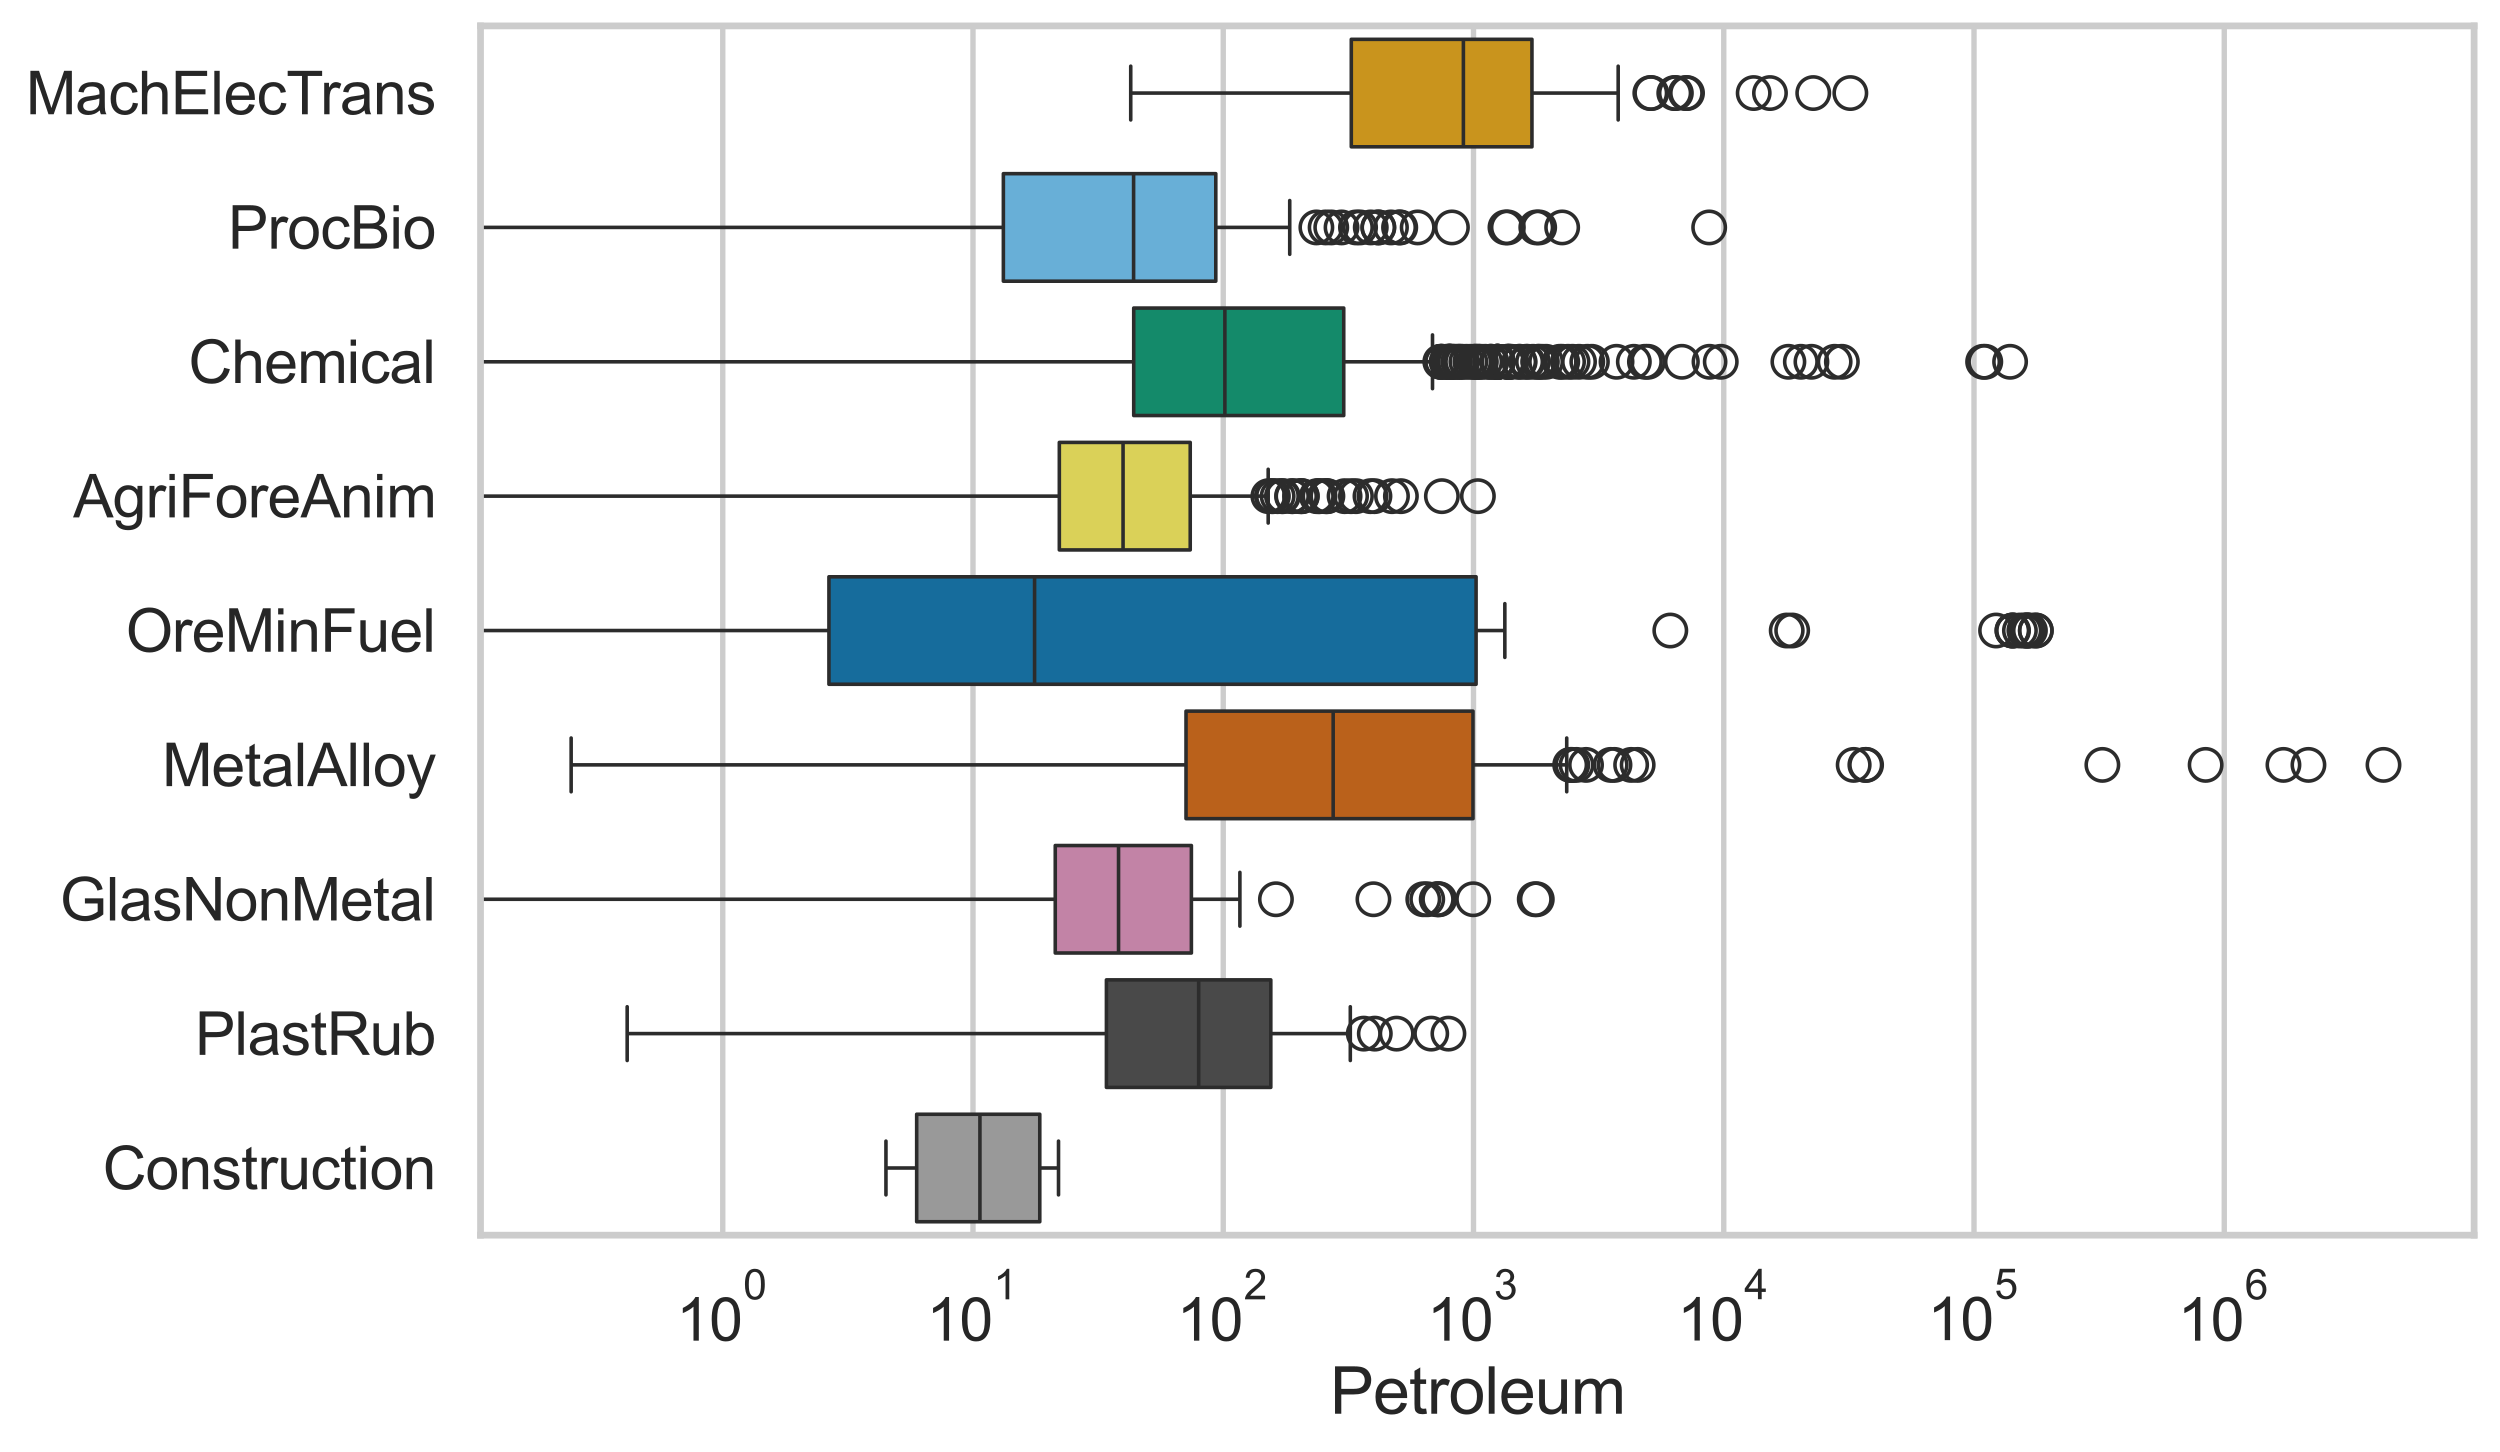 <?xml version="1.0" encoding="utf-8" standalone="no"?>
<!DOCTYPE svg PUBLIC "-//W3C//DTD SVG 1.1//EN"
  "http://www.w3.org/Graphics/SVG/1.1/DTD/svg11.dtd">
<svg xmlns:xlink="http://www.w3.org/1999/xlink" width="695.577pt" height="404.121pt" viewBox="0 0 695.577 404.121" xmlns="http://www.w3.org/2000/svg" version="1.1">
 <defs>
  <style type="text/css">*{stroke-linejoin: round; stroke-linecap: butt}</style>
 </defs>
 <g id="figure_1">
  <g id="patch_1">
   <path d="M 0 404.121 
L 695.577 404.121 
L 695.577 0 
L 0 0 
z
" style="fill: #ffffff"/>
  </g>
  <g id="axes_1">
   <g id="patch_2">
    <path d="M 133.697 343.665 
L 688.377 343.665 
L 688.377 7.2 
L 133.697 7.2 
z
" style="fill: #ffffff"/>
   </g>
   <g id="matplotlib.axis_1">
    <g id="xtick_1">
     <g id="line2d_1">
      <path d="M 201.09 343.665 
L 201.09 7.2 
" clip-path="url(#p9e62e6b4ed)" style="fill: none; stroke: #cccccc; stroke-width: 1.5; stroke-linecap: round"/>
     </g>
     <g id="text_1">
      <!-- $\mathdefault{10^{0}}$ -->
      <g style="fill: #262626" transform="translate(188.138 373.18) scale(0.165 -0.165)">
       <defs>
        <path id="ArialMT-31" d="M 2384 0 
L 1822 0 
L 1822 3584 
Q 1619 3391 1289 3197 
Q 959 3003 697 2906 
L 697 3450 
Q 1169 3672 1522 3987 
Q 1875 4303 2022 4600 
L 2384 4600 
L 2384 0 
z
" transform="scale(0.016)"/>
        <path id="ArialMT-30" d="M 266 2259 
Q 266 3072 433 3567 
Q 600 4063 929 4331 
Q 1259 4600 1759 4600 
Q 2128 4600 2406 4451 
Q 2684 4303 2865 4023 
Q 3047 3744 3150 3342 
Q 3253 2941 3253 2259 
Q 3253 1453 3087 958 
Q 2922 463 2592 192 
Q 2263 -78 1759 -78 
Q 1097 -78 719 397 
Q 266 969 266 2259 
z
M 844 2259 
Q 844 1131 1108 757 
Q 1372 384 1759 384 
Q 2147 384 2411 759 
Q 2675 1134 2675 2259 
Q 2675 3391 2411 3762 
Q 2147 4134 1753 4134 
Q 1366 4134 1134 3806 
Q 844 3388 844 2259 
z
" transform="scale(0.016)"/>
       </defs>
       <use xlink:href="#ArialMT-31" transform="translate(0 0.994)"/>
       <use xlink:href="#ArialMT-30" transform="translate(55.615 0.994)"/>
       <use xlink:href="#ArialMT-30" transform="translate(112.973 70.688) scale(0.7)"/>
      </g>
     </g>
    </g>
    <g id="xtick_2">
     <g id="line2d_2">
      <path d="M 270.718 343.665 
L 270.718 7.2 
" clip-path="url(#p9e62e6b4ed)" style="fill: none; stroke: #cccccc; stroke-width: 1.5; stroke-linecap: round"/>
     </g>
     <g id="text_2">
      <!-- $\mathdefault{10^{1}}$ -->
      <g style="fill: #262626" transform="translate(257.766 373.18) scale(0.165 -0.165)">
       <use xlink:href="#ArialMT-31" transform="translate(0 0.994)"/>
       <use xlink:href="#ArialMT-30" transform="translate(55.615 0.994)"/>
       <use xlink:href="#ArialMT-31" transform="translate(112.973 70.688) scale(0.7)"/>
      </g>
     </g>
    </g>
    <g id="xtick_3">
     <g id="line2d_3">
      <path d="M 340.347 343.665 
L 340.347 7.2 
" clip-path="url(#p9e62e6b4ed)" style="fill: none; stroke: #cccccc; stroke-width: 1.5; stroke-linecap: round"/>
     </g>
     <g id="text_3">
      <!-- $\mathdefault{10^{2}}$ -->
      <g style="fill: #262626" transform="translate(327.394 373.18) scale(0.165 -0.165)">
       <defs>
        <path id="ArialMT-32" d="M 3222 541 
L 3222 0 
L 194 0 
Q 188 203 259 391 
Q 375 700 629 1000 
Q 884 1300 1366 1694 
Q 2113 2306 2375 2664 
Q 2638 3022 2638 3341 
Q 2638 3675 2398 3904 
Q 2159 4134 1775 4134 
Q 1369 4134 1125 3890 
Q 881 3647 878 3216 
L 300 3275 
Q 359 3922 746 4261 
Q 1134 4600 1788 4600 
Q 2447 4600 2831 4234 
Q 3216 3869 3216 3328 
Q 3216 3053 3103 2787 
Q 2991 2522 2730 2228 
Q 2469 1934 1863 1422 
Q 1356 997 1212 845 
Q 1069 694 975 541 
L 3222 541 
z
" transform="scale(0.016)"/>
       </defs>
       <use xlink:href="#ArialMT-31" transform="translate(0 0.994)"/>
       <use xlink:href="#ArialMT-30" transform="translate(55.615 0.994)"/>
       <use xlink:href="#ArialMT-32" transform="translate(112.973 70.688) scale(0.7)"/>
      </g>
     </g>
    </g>
    <g id="xtick_4">
     <g id="line2d_4">
      <path d="M 409.975 343.665 
L 409.975 7.2 
" clip-path="url(#p9e62e6b4ed)" style="fill: none; stroke: #cccccc; stroke-width: 1.5; stroke-linecap: round"/>
     </g>
     <g id="text_4">
      <!-- $\mathdefault{10^{3}}$ -->
      <g style="fill: #262626" transform="translate(397.023 373.18) scale(0.165 -0.165)">
       <defs>
        <path id="ArialMT-33" d="M 269 1209 
L 831 1284 
Q 928 806 1161 595 
Q 1394 384 1728 384 
Q 2125 384 2398 659 
Q 2672 934 2672 1341 
Q 2672 1728 2419 1979 
Q 2166 2231 1775 2231 
Q 1616 2231 1378 2169 
L 1441 2663 
Q 1497 2656 1531 2656 
Q 1891 2656 2178 2843 
Q 2466 3031 2466 3422 
Q 2466 3731 2256 3934 
Q 2047 4138 1716 4138 
Q 1388 4138 1169 3931 
Q 950 3725 888 3313 
L 325 3413 
Q 428 3978 793 4289 
Q 1159 4600 1703 4600 
Q 2078 4600 2393 4439 
Q 2709 4278 2876 4000 
Q 3044 3722 3044 3409 
Q 3044 3113 2884 2869 
Q 2725 2625 2413 2481 
Q 2819 2388 3044 2092 
Q 3269 1797 3269 1353 
Q 3269 753 2831 336 
Q 2394 -81 1725 -81 
Q 1122 -81 723 278 
Q 325 638 269 1209 
z
" transform="scale(0.016)"/>
       </defs>
       <use xlink:href="#ArialMT-31" transform="translate(0 0.994)"/>
       <use xlink:href="#ArialMT-30" transform="translate(55.615 0.994)"/>
       <use xlink:href="#ArialMT-33" transform="translate(112.973 70.688) scale(0.7)"/>
      </g>
     </g>
    </g>
    <g id="xtick_5">
     <g id="line2d_5">
      <path d="M 479.603 343.665 
L 479.603 7.2 
" clip-path="url(#p9e62e6b4ed)" style="fill: none; stroke: #cccccc; stroke-width: 1.5; stroke-linecap: round"/>
     </g>
     <g id="text_5">
      <!-- $\mathdefault{10^{4}}$ -->
      <g style="fill: #262626" transform="translate(466.651 373.015) scale(0.165 -0.165)">
       <defs>
        <path id="ArialMT-34" d="M 2069 0 
L 2069 1097 
L 81 1097 
L 81 1613 
L 2172 4581 
L 2631 4581 
L 2631 1613 
L 3250 1613 
L 3250 1097 
L 2631 1097 
L 2631 0 
L 2069 0 
z
M 2069 1613 
L 2069 3678 
L 634 1613 
L 2069 1613 
z
" transform="scale(0.016)"/>
       </defs>
       <use xlink:href="#ArialMT-31" transform="translate(0 0.202)"/>
       <use xlink:href="#ArialMT-30" transform="translate(55.615 0.202)"/>
       <use xlink:href="#ArialMT-34" transform="translate(112.973 69.895) scale(0.7)"/>
      </g>
     </g>
    </g>
    <g id="xtick_6">
     <g id="line2d_6">
      <path d="M 549.232 343.665 
L 549.232 7.2 
" clip-path="url(#p9e62e6b4ed)" style="fill: none; stroke: #cccccc; stroke-width: 1.5; stroke-linecap: round"/>
     </g>
     <g id="text_6">
      <!-- $\mathdefault{10^{5}}$ -->
      <g style="fill: #262626" transform="translate(536.279 373.015) scale(0.165 -0.165)">
       <defs>
        <path id="ArialMT-35" d="M 266 1200 
L 856 1250 
Q 922 819 1161 601 
Q 1400 384 1738 384 
Q 2144 384 2425 690 
Q 2706 997 2706 1503 
Q 2706 1984 2436 2262 
Q 2166 2541 1728 2541 
Q 1456 2541 1237 2417 
Q 1019 2294 894 2097 
L 366 2166 
L 809 4519 
L 3088 4519 
L 3088 3981 
L 1259 3981 
L 1013 2750 
Q 1425 3038 1878 3038 
Q 2478 3038 2890 2622 
Q 3303 2206 3303 1553 
Q 3303 931 2941 478 
Q 2500 -78 1738 -78 
Q 1113 -78 717 272 
Q 322 622 266 1200 
z
" transform="scale(0.016)"/>
       </defs>
       <use xlink:href="#ArialMT-31" transform="translate(0 0.88)"/>
       <use xlink:href="#ArialMT-30" transform="translate(55.615 0.88)"/>
       <use xlink:href="#ArialMT-35" transform="translate(112.973 70.573) scale(0.7)"/>
      </g>
     </g>
    </g>
    <g id="xtick_7">
     <g id="line2d_7">
      <path d="M 618.86 343.665 
L 618.86 7.2 
" clip-path="url(#p9e62e6b4ed)" style="fill: none; stroke: #cccccc; stroke-width: 1.5; stroke-linecap: round"/>
     </g>
     <g id="text_7">
      <!-- $\mathdefault{10^{6}}$ -->
      <g style="fill: #262626" transform="translate(605.908 373.18) scale(0.165 -0.165)">
       <defs>
        <path id="ArialMT-36" d="M 3184 3459 
L 2625 3416 
Q 2550 3747 2413 3897 
Q 2184 4138 1850 4138 
Q 1581 4138 1378 3988 
Q 1113 3794 959 3422 
Q 806 3050 800 2363 
Q 1003 2672 1297 2822 
Q 1591 2972 1913 2972 
Q 2475 2972 2870 2558 
Q 3266 2144 3266 1488 
Q 3266 1056 3080 686 
Q 2894 316 2569 119 
Q 2244 -78 1831 -78 
Q 1128 -78 684 439 
Q 241 956 241 2144 
Q 241 3472 731 4075 
Q 1159 4600 1884 4600 
Q 2425 4600 2770 4297 
Q 3116 3994 3184 3459 
z
M 888 1484 
Q 888 1194 1011 928 
Q 1134 663 1356 523 
Q 1578 384 1822 384 
Q 2178 384 2434 671 
Q 2691 959 2691 1453 
Q 2691 1928 2437 2201 
Q 2184 2475 1800 2475 
Q 1419 2475 1153 2201 
Q 888 1928 888 1484 
z
" transform="scale(0.016)"/>
       </defs>
       <use xlink:href="#ArialMT-31" transform="translate(0 0.994)"/>
       <use xlink:href="#ArialMT-30" transform="translate(55.615 0.994)"/>
       <use xlink:href="#ArialMT-36" transform="translate(112.973 70.688) scale(0.7)"/>
      </g>
     </g>
    </g>
    <g id="xtick_8"/>
    <g id="xtick_9"/>
    <g id="xtick_10"/>
    <g id="xtick_11"/>
    <g id="xtick_12"/>
    <g id="xtick_13"/>
    <g id="xtick_14"/>
    <g id="xtick_15"/>
    <g id="xtick_16"/>
    <g id="xtick_17"/>
    <g id="xtick_18"/>
    <g id="xtick_19"/>
    <g id="xtick_20"/>
    <g id="xtick_21"/>
    <g id="xtick_22"/>
    <g id="xtick_23"/>
    <g id="xtick_24"/>
    <g id="xtick_25"/>
    <g id="xtick_26"/>
    <g id="xtick_27"/>
    <g id="xtick_28"/>
    <g id="xtick_29"/>
    <g id="xtick_30"/>
    <g id="xtick_31"/>
    <g id="xtick_32"/>
    <g id="xtick_33"/>
    <g id="xtick_34"/>
    <g id="xtick_35"/>
    <g id="xtick_36"/>
    <g id="xtick_37"/>
    <g id="xtick_38"/>
    <g id="xtick_39"/>
    <g id="xtick_40"/>
    <g id="xtick_41"/>
    <g id="xtick_42"/>
    <g id="xtick_43"/>
    <g id="xtick_44"/>
    <g id="xtick_45"/>
    <g id="xtick_46"/>
    <g id="xtick_47"/>
    <g id="xtick_48"/>
    <g id="xtick_49"/>
    <g id="xtick_50"/>
    <g id="xtick_51"/>
    <g id="xtick_52"/>
    <g id="xtick_53"/>
    <g id="xtick_54"/>
    <g id="xtick_55"/>
    <g id="xtick_56"/>
    <g id="xtick_57"/>
    <g id="xtick_58"/>
    <g id="xtick_59"/>
    <g id="xtick_60"/>
    <g id="xtick_61"/>
    <g id="xtick_62"/>
    <g id="xtick_63"/>
    <g id="xtick_64"/>
    <g id="xtick_65"/>
    <g id="xtick_66"/>
    <g id="xtick_67"/>
    <g id="xtick_68"/>
    <g id="xtick_69"/>
    <g id="xtick_70"/>
    <g id="xtick_71"/>
    <g id="text_8">
     <!-- Petroleum -->
     <g style="fill: #262626" transform="translate(370.021 393.344) scale(0.18 -0.18)">
      <defs>
       <path id="ArialMT-50" d="M 494 0 
L 494 4581 
L 2222 4581 
Q 2678 4581 2919 4538 
Q 3256 4481 3484 4323 
Q 3713 4166 3852 3881 
Q 3991 3597 3991 3256 
Q 3991 2672 3619 2267 
Q 3247 1863 2275 1863 
L 1100 1863 
L 1100 0 
L 494 0 
z
M 1100 2403 
L 2284 2403 
Q 2872 2403 3119 2622 
Q 3366 2841 3366 3238 
Q 3366 3525 3220 3729 
Q 3075 3934 2838 4000 
Q 2684 4041 2272 4041 
L 1100 4041 
L 1100 2403 
z
" transform="scale(0.016)"/>
       <path id="ArialMT-65" d="M 2694 1069 
L 3275 997 
Q 3138 488 2766 206 
Q 2394 -75 1816 -75 
Q 1088 -75 661 373 
Q 234 822 234 1631 
Q 234 2469 665 2931 
Q 1097 3394 1784 3394 
Q 2450 3394 2872 2941 
Q 3294 2488 3294 1666 
Q 3294 1616 3291 1516 
L 816 1516 
Q 847 969 1125 678 
Q 1403 388 1819 388 
Q 2128 388 2347 550 
Q 2566 713 2694 1069 
z
M 847 1978 
L 2700 1978 
Q 2663 2397 2488 2606 
Q 2219 2931 1791 2931 
Q 1403 2931 1139 2672 
Q 875 2413 847 1978 
z
" transform="scale(0.016)"/>
       <path id="ArialMT-74" d="M 1650 503 
L 1731 6 
Q 1494 -44 1306 -44 
Q 1000 -44 831 53 
Q 663 150 594 308 
Q 525 466 525 972 
L 525 2881 
L 113 2881 
L 113 3319 
L 525 3319 
L 525 4141 
L 1084 4478 
L 1084 3319 
L 1650 3319 
L 1650 2881 
L 1084 2881 
L 1084 941 
Q 1084 700 1114 631 
Q 1144 563 1211 522 
Q 1278 481 1403 481 
Q 1497 481 1650 503 
z
" transform="scale(0.016)"/>
       <path id="ArialMT-72" d="M 416 0 
L 416 3319 
L 922 3319 
L 922 2816 
Q 1116 3169 1280 3281 
Q 1444 3394 1641 3394 
Q 1925 3394 2219 3213 
L 2025 2691 
Q 1819 2813 1613 2813 
Q 1428 2813 1281 2702 
Q 1134 2591 1072 2394 
Q 978 2094 978 1738 
L 978 0 
L 416 0 
z
" transform="scale(0.016)"/>
       <path id="ArialMT-6f" d="M 213 1659 
Q 213 2581 725 3025 
Q 1153 3394 1769 3394 
Q 2453 3394 2887 2945 
Q 3322 2497 3322 1706 
Q 3322 1066 3130 698 
Q 2938 331 2570 128 
Q 2203 -75 1769 -75 
Q 1072 -75 642 372 
Q 213 819 213 1659 
z
M 791 1659 
Q 791 1022 1069 705 
Q 1347 388 1769 388 
Q 2188 388 2466 706 
Q 2744 1025 2744 1678 
Q 2744 2294 2464 2611 
Q 2184 2928 1769 2928 
Q 1347 2928 1069 2612 
Q 791 2297 791 1659 
z
" transform="scale(0.016)"/>
       <path id="ArialMT-6c" d="M 409 0 
L 409 4581 
L 972 4581 
L 972 0 
L 409 0 
z
" transform="scale(0.016)"/>
       <path id="ArialMT-75" d="M 2597 0 
L 2597 488 
Q 2209 -75 1544 -75 
Q 1250 -75 995 37 
Q 741 150 617 320 
Q 494 491 444 738 
Q 409 903 409 1263 
L 409 3319 
L 972 3319 
L 972 1478 
Q 972 1038 1006 884 
Q 1059 663 1231 536 
Q 1403 409 1656 409 
Q 1909 409 2131 539 
Q 2353 669 2445 892 
Q 2538 1116 2538 1541 
L 2538 3319 
L 3100 3319 
L 3100 0 
L 2597 0 
z
" transform="scale(0.016)"/>
       <path id="ArialMT-6d" d="M 422 0 
L 422 3319 
L 925 3319 
L 925 2853 
Q 1081 3097 1340 3245 
Q 1600 3394 1931 3394 
Q 2300 3394 2536 3241 
Q 2772 3088 2869 2813 
Q 3263 3394 3894 3394 
Q 4388 3394 4653 3120 
Q 4919 2847 4919 2278 
L 4919 0 
L 4359 0 
L 4359 2091 
Q 4359 2428 4304 2576 
Q 4250 2725 4106 2815 
Q 3963 2906 3769 2906 
Q 3419 2906 3187 2673 
Q 2956 2441 2956 1928 
L 2956 0 
L 2394 0 
L 2394 2156 
Q 2394 2531 2256 2718 
Q 2119 2906 1806 2906 
Q 1569 2906 1367 2781 
Q 1166 2656 1075 2415 
Q 984 2175 984 1722 
L 984 0 
L 422 0 
z
" transform="scale(0.016)"/>
      </defs>
      <use xlink:href="#ArialMT-50"/>
      <use xlink:href="#ArialMT-65" transform="translate(66.699 0)"/>
      <use xlink:href="#ArialMT-74" transform="translate(122.314 0)"/>
      <use xlink:href="#ArialMT-72" transform="translate(150.098 0)"/>
      <use xlink:href="#ArialMT-6f" transform="translate(183.398 0)"/>
      <use xlink:href="#ArialMT-6c" transform="translate(239.014 0)"/>
      <use xlink:href="#ArialMT-65" transform="translate(261.23 0)"/>
      <use xlink:href="#ArialMT-75" transform="translate(316.846 0)"/>
      <use xlink:href="#ArialMT-6d" transform="translate(372.461 0)"/>
     </g>
    </g>
   </g>
   <g id="matplotlib.axis_2">
    <g id="ytick_1">
     <g id="text_9">
      <!-- MachElecTrans -->
      <g style="fill: #262626" transform="translate(7.2 31.798) scale(0.165 -0.165)">
       <defs>
        <path id="ArialMT-4d" d="M 475 0 
L 475 4581 
L 1388 4581 
L 2472 1338 
Q 2622 884 2691 659 
Q 2769 909 2934 1394 
L 4031 4581 
L 4847 4581 
L 4847 0 
L 4263 0 
L 4263 3834 
L 2931 0 
L 2384 0 
L 1059 3900 
L 1059 0 
L 475 0 
z
" transform="scale(0.016)"/>
        <path id="ArialMT-61" d="M 2588 409 
Q 2275 144 1986 34 
Q 1697 -75 1366 -75 
Q 819 -75 525 192 
Q 231 459 231 875 
Q 231 1119 342 1320 
Q 453 1522 633 1644 
Q 813 1766 1038 1828 
Q 1203 1872 1538 1913 
Q 2219 1994 2541 2106 
Q 2544 2222 2544 2253 
Q 2544 2597 2384 2738 
Q 2169 2928 1744 2928 
Q 1347 2928 1158 2789 
Q 969 2650 878 2297 
L 328 2372 
Q 403 2725 575 2942 
Q 747 3159 1072 3276 
Q 1397 3394 1825 3394 
Q 2250 3394 2515 3294 
Q 2781 3194 2906 3042 
Q 3031 2891 3081 2659 
Q 3109 2516 3109 2141 
L 3109 1391 
Q 3109 606 3145 398 
Q 3181 191 3288 0 
L 2700 0 
Q 2613 175 2588 409 
z
M 2541 1666 
Q 2234 1541 1622 1453 
Q 1275 1403 1131 1340 
Q 988 1278 909 1158 
Q 831 1038 831 891 
Q 831 666 1001 516 
Q 1172 366 1500 366 
Q 1825 366 2078 508 
Q 2331 650 2450 897 
Q 2541 1088 2541 1459 
L 2541 1666 
z
" transform="scale(0.016)"/>
        <path id="ArialMT-63" d="M 2588 1216 
L 3141 1144 
Q 3050 572 2676 248 
Q 2303 -75 1759 -75 
Q 1078 -75 664 370 
Q 250 816 250 1647 
Q 250 2184 428 2587 
Q 606 2991 970 3192 
Q 1334 3394 1763 3394 
Q 2303 3394 2647 3120 
Q 2991 2847 3088 2344 
L 2541 2259 
Q 2463 2594 2264 2762 
Q 2066 2931 1784 2931 
Q 1359 2931 1093 2626 
Q 828 2322 828 1663 
Q 828 994 1084 691 
Q 1341 388 1753 388 
Q 2084 388 2306 591 
Q 2528 794 2588 1216 
z
" transform="scale(0.016)"/>
        <path id="ArialMT-68" d="M 422 0 
L 422 4581 
L 984 4581 
L 984 2938 
Q 1378 3394 1978 3394 
Q 2347 3394 2619 3248 
Q 2891 3103 3008 2847 
Q 3125 2591 3125 2103 
L 3125 0 
L 2563 0 
L 2563 2103 
Q 2563 2525 2380 2717 
Q 2197 2909 1863 2909 
Q 1613 2909 1392 2779 
Q 1172 2650 1078 2428 
Q 984 2206 984 1816 
L 984 0 
L 422 0 
z
" transform="scale(0.016)"/>
        <path id="ArialMT-45" d="M 506 0 
L 506 4581 
L 3819 4581 
L 3819 4041 
L 1113 4041 
L 1113 2638 
L 3647 2638 
L 3647 2100 
L 1113 2100 
L 1113 541 
L 3925 541 
L 3925 0 
L 506 0 
z
" transform="scale(0.016)"/>
        <path id="ArialMT-54" d="M 1659 0 
L 1659 4041 
L 150 4041 
L 150 4581 
L 3781 4581 
L 3781 4041 
L 2266 4041 
L 2266 0 
L 1659 0 
z
" transform="scale(0.016)"/>
        <path id="ArialMT-6e" d="M 422 0 
L 422 3319 
L 928 3319 
L 928 2847 
Q 1294 3394 1984 3394 
Q 2284 3394 2536 3286 
Q 2788 3178 2913 3003 
Q 3038 2828 3088 2588 
Q 3119 2431 3119 2041 
L 3119 0 
L 2556 0 
L 2556 2019 
Q 2556 2363 2490 2533 
Q 2425 2703 2258 2804 
Q 2091 2906 1866 2906 
Q 1506 2906 1245 2678 
Q 984 2450 984 1813 
L 984 0 
L 422 0 
z
" transform="scale(0.016)"/>
        <path id="ArialMT-73" d="M 197 991 
L 753 1078 
Q 800 744 1014 566 
Q 1228 388 1613 388 
Q 2000 388 2187 545 
Q 2375 703 2375 916 
Q 2375 1106 2209 1216 
Q 2094 1291 1634 1406 
Q 1016 1563 777 1677 
Q 538 1791 414 1992 
Q 291 2194 291 2438 
Q 291 2659 392 2848 
Q 494 3038 669 3163 
Q 800 3259 1026 3326 
Q 1253 3394 1513 3394 
Q 1903 3394 2198 3281 
Q 2494 3169 2634 2976 
Q 2775 2784 2828 2463 
L 2278 2388 
Q 2241 2644 2061 2787 
Q 1881 2931 1553 2931 
Q 1166 2931 1000 2803 
Q 834 2675 834 2503 
Q 834 2394 903 2306 
Q 972 2216 1119 2156 
Q 1203 2125 1616 2013 
Q 2213 1853 2448 1751 
Q 2684 1650 2818 1456 
Q 2953 1263 2953 975 
Q 2953 694 2789 445 
Q 2625 197 2315 61 
Q 2006 -75 1616 -75 
Q 969 -75 630 194 
Q 291 463 197 991 
z
" transform="scale(0.016)"/>
       </defs>
       <use xlink:href="#ArialMT-4d"/>
       <use xlink:href="#ArialMT-61" transform="translate(83.301 0)"/>
       <use xlink:href="#ArialMT-63" transform="translate(138.916 0)"/>
       <use xlink:href="#ArialMT-68" transform="translate(188.916 0)"/>
       <use xlink:href="#ArialMT-45" transform="translate(244.531 0)"/>
       <use xlink:href="#ArialMT-6c" transform="translate(311.23 0)"/>
       <use xlink:href="#ArialMT-65" transform="translate(333.447 0)"/>
       <use xlink:href="#ArialMT-63" transform="translate(389.062 0)"/>
       <use xlink:href="#ArialMT-54" transform="translate(439.062 0)"/>
       <use xlink:href="#ArialMT-72" transform="translate(496.396 0)"/>
       <use xlink:href="#ArialMT-61" transform="translate(529.697 0)"/>
       <use xlink:href="#ArialMT-6e" transform="translate(585.312 0)"/>
       <use xlink:href="#ArialMT-73" transform="translate(640.928 0)"/>
      </g>
     </g>
    </g>
    <g id="ytick_2">
     <g id="text_10">
      <!-- ProcBio -->
      <g style="fill: #262626" transform="translate(63.424 69.183) scale(0.165 -0.165)">
       <defs>
        <path id="ArialMT-42" d="M 469 0 
L 469 4581 
L 2188 4581 
Q 2713 4581 3030 4442 
Q 3347 4303 3526 4014 
Q 3706 3725 3706 3409 
Q 3706 3116 3547 2856 
Q 3388 2597 3066 2438 
Q 3481 2316 3704 2022 
Q 3928 1728 3928 1328 
Q 3928 1006 3792 729 
Q 3656 453 3456 303 
Q 3256 153 2954 76 
Q 2653 0 2216 0 
L 469 0 
z
M 1075 2656 
L 2066 2656 
Q 2469 2656 2644 2709 
Q 2875 2778 2992 2937 
Q 3109 3097 3109 3338 
Q 3109 3566 3000 3739 
Q 2891 3913 2687 3977 
Q 2484 4041 1991 4041 
L 1075 4041 
L 1075 2656 
z
M 1075 541 
L 2216 541 
Q 2509 541 2628 563 
Q 2838 600 2978 687 
Q 3119 775 3209 942 
Q 3300 1109 3300 1328 
Q 3300 1584 3169 1773 
Q 3038 1963 2805 2039 
Q 2572 2116 2134 2116 
L 1075 2116 
L 1075 541 
z
" transform="scale(0.016)"/>
        <path id="ArialMT-69" d="M 425 3934 
L 425 4581 
L 988 4581 
L 988 3934 
L 425 3934 
z
M 425 0 
L 425 3319 
L 988 3319 
L 988 0 
L 425 0 
z
" transform="scale(0.016)"/>
       </defs>
       <use xlink:href="#ArialMT-50"/>
       <use xlink:href="#ArialMT-72" transform="translate(66.699 0)"/>
       <use xlink:href="#ArialMT-6f" transform="translate(100 0)"/>
       <use xlink:href="#ArialMT-63" transform="translate(155.615 0)"/>
       <use xlink:href="#ArialMT-42" transform="translate(205.615 0)"/>
       <use xlink:href="#ArialMT-69" transform="translate(272.314 0)"/>
       <use xlink:href="#ArialMT-6f" transform="translate(294.531 0)"/>
      </g>
     </g>
    </g>
    <g id="ytick_3">
     <g id="text_11">
      <!-- Chemical -->
      <g style="fill: #262626" transform="translate(52.428 106.568) scale(0.165 -0.165)">
       <defs>
        <path id="ArialMT-43" d="M 3763 1606 
L 4369 1453 
Q 4178 706 3683 314 
Q 3188 -78 2472 -78 
Q 1731 -78 1267 223 
Q 803 525 561 1097 
Q 319 1669 319 2325 
Q 319 3041 592 3573 
Q 866 4106 1370 4382 
Q 1875 4659 2481 4659 
Q 3169 4659 3637 4309 
Q 4106 3959 4291 3325 
L 3694 3184 
Q 3534 3684 3231 3912 
Q 2928 4141 2469 4141 
Q 1941 4141 1586 3887 
Q 1231 3634 1087 3207 
Q 944 2781 944 2328 
Q 944 1744 1114 1308 
Q 1284 872 1643 656 
Q 2003 441 2422 441 
Q 2931 441 3284 734 
Q 3638 1028 3763 1606 
z
" transform="scale(0.016)"/>
       </defs>
       <use xlink:href="#ArialMT-43"/>
       <use xlink:href="#ArialMT-68" transform="translate(72.217 0)"/>
       <use xlink:href="#ArialMT-65" transform="translate(127.832 0)"/>
       <use xlink:href="#ArialMT-6d" transform="translate(183.447 0)"/>
       <use xlink:href="#ArialMT-69" transform="translate(266.748 0)"/>
       <use xlink:href="#ArialMT-63" transform="translate(288.965 0)"/>
       <use xlink:href="#ArialMT-61" transform="translate(338.965 0)"/>
       <use xlink:href="#ArialMT-6c" transform="translate(394.58 0)"/>
      </g>
     </g>
    </g>
    <g id="ytick_4">
     <g id="text_12">
      <!-- AgriForeAnim -->
      <g style="fill: #262626" transform="translate(20.341 143.953) scale(0.165 -0.165)">
       <defs>
        <path id="ArialMT-41" d="M -9 0 
L 1750 4581 
L 2403 4581 
L 4278 0 
L 3588 0 
L 3053 1388 
L 1138 1388 
L 634 0 
L -9 0 
z
M 1313 1881 
L 2866 1881 
L 2388 3150 
Q 2169 3728 2063 4100 
Q 1975 3659 1816 3225 
L 1313 1881 
z
" transform="scale(0.016)"/>
        <path id="ArialMT-67" d="M 319 -275 
L 866 -356 
Q 900 -609 1056 -725 
Q 1266 -881 1628 -881 
Q 2019 -881 2231 -725 
Q 2444 -569 2519 -288 
Q 2563 -116 2559 434 
Q 2191 0 1641 0 
Q 956 0 581 494 
Q 206 988 206 1678 
Q 206 2153 378 2554 
Q 550 2956 876 3175 
Q 1203 3394 1644 3394 
Q 2231 3394 2613 2919 
L 2613 3319 
L 3131 3319 
L 3131 450 
Q 3131 -325 2973 -648 
Q 2816 -972 2473 -1159 
Q 2131 -1347 1631 -1347 
Q 1038 -1347 672 -1080 
Q 306 -813 319 -275 
z
M 784 1719 
Q 784 1066 1043 766 
Q 1303 466 1694 466 
Q 2081 466 2343 764 
Q 2606 1063 2606 1700 
Q 2606 2309 2336 2618 
Q 2066 2928 1684 2928 
Q 1309 2928 1046 2623 
Q 784 2319 784 1719 
z
" transform="scale(0.016)"/>
        <path id="ArialMT-46" d="M 525 0 
L 525 4581 
L 3616 4581 
L 3616 4041 
L 1131 4041 
L 1131 2622 
L 3281 2622 
L 3281 2081 
L 1131 2081 
L 1131 0 
L 525 0 
z
" transform="scale(0.016)"/>
       </defs>
       <use xlink:href="#ArialMT-41"/>
       <use xlink:href="#ArialMT-67" transform="translate(66.699 0)"/>
       <use xlink:href="#ArialMT-72" transform="translate(122.314 0)"/>
       <use xlink:href="#ArialMT-69" transform="translate(155.615 0)"/>
       <use xlink:href="#ArialMT-46" transform="translate(177.832 0)"/>
       <use xlink:href="#ArialMT-6f" transform="translate(238.916 0)"/>
       <use xlink:href="#ArialMT-72" transform="translate(294.531 0)"/>
       <use xlink:href="#ArialMT-65" transform="translate(327.832 0)"/>
       <use xlink:href="#ArialMT-41" transform="translate(383.447 0)"/>
       <use xlink:href="#ArialMT-6e" transform="translate(450.146 0)"/>
       <use xlink:href="#ArialMT-69" transform="translate(505.762 0)"/>
       <use xlink:href="#ArialMT-6d" transform="translate(527.979 0)"/>
      </g>
     </g>
    </g>
    <g id="ytick_5">
     <g id="text_13">
      <!-- OreMinFuel -->
      <g style="fill: #262626" transform="translate(35.013 181.337) scale(0.165 -0.165)">
       <defs>
        <path id="ArialMT-4f" d="M 309 2231 
Q 309 3372 921 4017 
Q 1534 4663 2503 4663 
Q 3138 4663 3647 4359 
Q 4156 4056 4423 3514 
Q 4691 2972 4691 2284 
Q 4691 1588 4409 1038 
Q 4128 488 3612 205 
Q 3097 -78 2500 -78 
Q 1853 -78 1343 234 
Q 834 547 571 1087 
Q 309 1628 309 2231 
z
M 934 2222 
Q 934 1394 1379 917 
Q 1825 441 2497 441 
Q 3181 441 3623 922 
Q 4066 1403 4066 2288 
Q 4066 2847 3877 3264 
Q 3688 3681 3323 3911 
Q 2959 4141 2506 4141 
Q 1863 4141 1398 3698 
Q 934 3256 934 2222 
z
" transform="scale(0.016)"/>
       </defs>
       <use xlink:href="#ArialMT-4f"/>
       <use xlink:href="#ArialMT-72" transform="translate(77.783 0)"/>
       <use xlink:href="#ArialMT-65" transform="translate(111.084 0)"/>
       <use xlink:href="#ArialMT-4d" transform="translate(166.699 0)"/>
       <use xlink:href="#ArialMT-69" transform="translate(250 0)"/>
       <use xlink:href="#ArialMT-6e" transform="translate(272.217 0)"/>
       <use xlink:href="#ArialMT-46" transform="translate(327.832 0)"/>
       <use xlink:href="#ArialMT-75" transform="translate(388.916 0)"/>
       <use xlink:href="#ArialMT-65" transform="translate(444.531 0)"/>
       <use xlink:href="#ArialMT-6c" transform="translate(500.146 0)"/>
      </g>
     </g>
    </g>
    <g id="ytick_6">
     <g id="text_14">
      <!-- MetalAlloy -->
      <g style="fill: #262626" transform="translate(45.088 218.722) scale(0.165 -0.165)">
       <defs>
        <path id="ArialMT-79" d="M 397 -1278 
L 334 -750 
Q 519 -800 656 -800 
Q 844 -800 956 -737 
Q 1069 -675 1141 -563 
Q 1194 -478 1313 -144 
Q 1328 -97 1363 -6 
L 103 3319 
L 709 3319 
L 1400 1397 
Q 1534 1031 1641 628 
Q 1738 1016 1872 1384 
L 2581 3319 
L 3144 3319 
L 1881 -56 
Q 1678 -603 1566 -809 
Q 1416 -1088 1222 -1217 
Q 1028 -1347 759 -1347 
Q 597 -1347 397 -1278 
z
" transform="scale(0.016)"/>
       </defs>
       <use xlink:href="#ArialMT-4d"/>
       <use xlink:href="#ArialMT-65" transform="translate(83.301 0)"/>
       <use xlink:href="#ArialMT-74" transform="translate(138.916 0)"/>
       <use xlink:href="#ArialMT-61" transform="translate(166.699 0)"/>
       <use xlink:href="#ArialMT-6c" transform="translate(222.314 0)"/>
       <use xlink:href="#ArialMT-41" transform="translate(244.531 0)"/>
       <use xlink:href="#ArialMT-6c" transform="translate(311.23 0)"/>
       <use xlink:href="#ArialMT-6c" transform="translate(333.447 0)"/>
       <use xlink:href="#ArialMT-6f" transform="translate(355.664 0)"/>
       <use xlink:href="#ArialMT-79" transform="translate(411.279 0)"/>
      </g>
     </g>
    </g>
    <g id="ytick_7">
     <g id="text_15">
      <!-- GlasNonMetal -->
      <g style="fill: #262626" transform="translate(16.659 256.107) scale(0.165 -0.165)">
       <defs>
        <path id="ArialMT-47" d="M 2638 1797 
L 2638 2334 
L 4578 2338 
L 4578 638 
Q 4131 281 3656 101 
Q 3181 -78 2681 -78 
Q 2006 -78 1454 211 
Q 903 500 622 1047 
Q 341 1594 341 2269 
Q 341 2938 620 3517 
Q 900 4097 1425 4378 
Q 1950 4659 2634 4659 
Q 3131 4659 3532 4498 
Q 3934 4338 4162 4050 
Q 4391 3763 4509 3300 
L 3963 3150 
Q 3859 3500 3706 3700 
Q 3553 3900 3268 4020 
Q 2984 4141 2638 4141 
Q 2222 4141 1919 4014 
Q 1616 3888 1430 3681 
Q 1244 3475 1141 3228 
Q 966 2803 966 2306 
Q 966 1694 1177 1281 
Q 1388 869 1791 669 
Q 2194 469 2647 469 
Q 3041 469 3416 620 
Q 3791 772 3984 944 
L 3984 1797 
L 2638 1797 
z
" transform="scale(0.016)"/>
        <path id="ArialMT-4e" d="M 488 0 
L 488 4581 
L 1109 4581 
L 3516 984 
L 3516 4581 
L 4097 4581 
L 4097 0 
L 3475 0 
L 1069 3600 
L 1069 0 
L 488 0 
z
" transform="scale(0.016)"/>
       </defs>
       <use xlink:href="#ArialMT-47"/>
       <use xlink:href="#ArialMT-6c" transform="translate(77.783 0)"/>
       <use xlink:href="#ArialMT-61" transform="translate(100 0)"/>
       <use xlink:href="#ArialMT-73" transform="translate(155.615 0)"/>
       <use xlink:href="#ArialMT-4e" transform="translate(205.615 0)"/>
       <use xlink:href="#ArialMT-6f" transform="translate(277.832 0)"/>
       <use xlink:href="#ArialMT-6e" transform="translate(333.447 0)"/>
       <use xlink:href="#ArialMT-4d" transform="translate(389.062 0)"/>
       <use xlink:href="#ArialMT-65" transform="translate(472.363 0)"/>
       <use xlink:href="#ArialMT-74" transform="translate(527.979 0)"/>
       <use xlink:href="#ArialMT-61" transform="translate(555.762 0)"/>
       <use xlink:href="#ArialMT-6c" transform="translate(611.377 0)"/>
      </g>
     </g>
    </g>
    <g id="ytick_8">
     <g id="text_16">
      <!-- PlastRub -->
      <g style="fill: #262626" transform="translate(54.248 293.492) scale(0.165 -0.165)">
       <defs>
        <path id="ArialMT-52" d="M 503 0 
L 503 4581 
L 2534 4581 
Q 3147 4581 3465 4457 
Q 3784 4334 3975 4021 
Q 4166 3709 4166 3331 
Q 4166 2844 3850 2509 
Q 3534 2175 2875 2084 
Q 3116 1969 3241 1856 
Q 3506 1613 3744 1247 
L 4541 0 
L 3778 0 
L 3172 953 
Q 2906 1366 2734 1584 
Q 2563 1803 2427 1890 
Q 2291 1978 2150 2013 
Q 2047 2034 1813 2034 
L 1109 2034 
L 1109 0 
L 503 0 
z
M 1109 2559 
L 2413 2559 
Q 2828 2559 3062 2645 
Q 3297 2731 3419 2920 
Q 3541 3109 3541 3331 
Q 3541 3656 3305 3865 
Q 3069 4075 2559 4075 
L 1109 4075 
L 1109 2559 
z
" transform="scale(0.016)"/>
        <path id="ArialMT-62" d="M 941 0 
L 419 0 
L 419 4581 
L 981 4581 
L 981 2947 
Q 1338 3394 1891 3394 
Q 2197 3394 2470 3270 
Q 2744 3147 2920 2923 
Q 3097 2700 3197 2384 
Q 3297 2069 3297 1709 
Q 3297 856 2875 390 
Q 2453 -75 1863 -75 
Q 1275 -75 941 416 
L 941 0 
z
M 934 1684 
Q 934 1088 1097 822 
Q 1363 388 1816 388 
Q 2184 388 2453 708 
Q 2722 1028 2722 1663 
Q 2722 2313 2464 2622 
Q 2206 2931 1841 2931 
Q 1472 2931 1203 2611 
Q 934 2291 934 1684 
z
" transform="scale(0.016)"/>
       </defs>
       <use xlink:href="#ArialMT-50"/>
       <use xlink:href="#ArialMT-6c" transform="translate(66.699 0)"/>
       <use xlink:href="#ArialMT-61" transform="translate(88.916 0)"/>
       <use xlink:href="#ArialMT-73" transform="translate(144.531 0)"/>
       <use xlink:href="#ArialMT-74" transform="translate(194.531 0)"/>
       <use xlink:href="#ArialMT-52" transform="translate(222.314 0)"/>
       <use xlink:href="#ArialMT-75" transform="translate(294.531 0)"/>
       <use xlink:href="#ArialMT-62" transform="translate(350.146 0)"/>
      </g>
     </g>
    </g>
    <g id="ytick_9">
     <g id="text_17">
      <!-- Construction -->
      <g style="fill: #262626" transform="translate(28.575 330.877) scale(0.165 -0.165)">
       <use xlink:href="#ArialMT-43"/>
       <use xlink:href="#ArialMT-6f" transform="translate(72.217 0)"/>
       <use xlink:href="#ArialMT-6e" transform="translate(127.832 0)"/>
       <use xlink:href="#ArialMT-73" transform="translate(183.447 0)"/>
       <use xlink:href="#ArialMT-74" transform="translate(233.447 0)"/>
       <use xlink:href="#ArialMT-72" transform="translate(261.23 0)"/>
       <use xlink:href="#ArialMT-75" transform="translate(294.531 0)"/>
       <use xlink:href="#ArialMT-63" transform="translate(350.146 0)"/>
       <use xlink:href="#ArialMT-74" transform="translate(400.146 0)"/>
       <use xlink:href="#ArialMT-69" transform="translate(427.93 0)"/>
       <use xlink:href="#ArialMT-6f" transform="translate(450.146 0)"/>
       <use xlink:href="#ArialMT-6e" transform="translate(505.762 0)"/>
      </g>
     </g>
    </g>
   </g>
   <g id="patch_3">
    <path d="M 375.971 10.938 
L 375.971 40.846 
L 426.236 40.846 
L 426.236 10.938 
L 375.971 10.938 
z
" clip-path="url(#p9e62e6b4ed)" style="fill: #c9941d; stroke: #2c2c2c; stroke-linejoin: miter"/>
   </g>
   <g id="line2d_8">
    <path d="M 375.971 25.892 
L 314.604 25.892 
" clip-path="url(#p9e62e6b4ed)" style="fill: none; stroke: #2c2c2c"/>
   </g>
   <g id="line2d_9">
    <path d="M 426.236 25.892 
L 450.227 25.892 
" clip-path="url(#p9e62e6b4ed)" style="fill: none; stroke: #2c2c2c"/>
   </g>
   <g id="line2d_10">
    <path d="M 314.604 18.415 
L 314.604 33.369 
" clip-path="url(#p9e62e6b4ed)" style="fill: none; stroke: #2c2c2c; stroke-linecap: round"/>
   </g>
   <g id="line2d_11">
    <path d="M 450.227 18.415 
L 450.227 33.369 
" clip-path="url(#p9e62e6b4ed)" style="fill: none; stroke: #2c2c2c; stroke-linecap: round"/>
   </g>
   <g id="line2d_12">
    <defs>
     <path id="m7568e1dc84" d="M 0 4.5 
C 1.193 4.5 2.338 4.026 3.182 3.182 
C 4.026 2.338 4.5 1.193 4.5 0 
C 4.5 -1.193 4.026 -2.338 3.182 -3.182 
C 2.338 -4.026 1.193 -4.5 0 -4.5 
C -1.193 -4.5 -2.338 -4.026 -3.182 -3.182 
C -4.026 -2.338 -4.5 -1.193 -4.5 0 
C -4.5 1.193 -4.026 2.338 -3.182 3.182 
C -2.338 4.026 -1.193 4.5 0 4.5 
z
" style="stroke: #2c2c2c"/>
    </defs>
    <g clip-path="url(#p9e62e6b4ed)">
     <use xlink:href="#m7568e1dc84" x="487.928" y="25.892" style="fill-opacity: 0; stroke: #2c2c2c"/>
     <use xlink:href="#m7568e1dc84" x="469.384" y="25.892" style="fill-opacity: 0; stroke: #2c2c2c"/>
     <use xlink:href="#m7568e1dc84" x="504.501" y="25.892" style="fill-opacity: 0; stroke: #2c2c2c"/>
     <use xlink:href="#m7568e1dc84" x="492.459" y="25.892" style="fill-opacity: 0; stroke: #2c2c2c"/>
     <use xlink:href="#m7568e1dc84" x="466.278" y="25.892" style="fill-opacity: 0; stroke: #2c2c2c"/>
     <use xlink:href="#m7568e1dc84" x="459.172" y="25.892" style="fill-opacity: 0; stroke: #2c2c2c"/>
     <use xlink:href="#m7568e1dc84" x="459.444" y="25.892" style="fill-opacity: 0; stroke: #2c2c2c"/>
     <use xlink:href="#m7568e1dc84" x="514.825" y="25.892" style="fill-opacity: 0; stroke: #2c2c2c"/>
     <use xlink:href="#m7568e1dc84" x="469.037" y="25.892" style="fill-opacity: 0; stroke: #2c2c2c"/>
     <use xlink:href="#m7568e1dc84" x="465.834" y="25.892" style="fill-opacity: 0; stroke: #2c2c2c"/>
    </g>
   </g>
   <g id="patch_4">
    <path d="M 279.168 48.323 
L 279.168 78.231 
L 338.27 78.231 
L 338.27 48.323 
L 279.168 48.323 
z
" clip-path="url(#p9e62e6b4ed)" style="fill: #68afd7; stroke: #2c2c2c; stroke-linejoin: miter"/>
   </g>
   <g id="line2d_13">
    <path d="M 279.168 63.277 
L -1 63.277 
" clip-path="url(#p9e62e6b4ed)" style="fill: none; stroke: #2c2c2c"/>
   </g>
   <g id="line2d_14">
    <path d="M 338.27 63.277 
L 358.842 63.277 
" clip-path="url(#p9e62e6b4ed)" style="fill: none; stroke: #2c2c2c"/>
   </g>
   <g id="line2d_15">
    <path clip-path="url(#p9e62e6b4ed)" style="fill: none; stroke: #2c2c2c; stroke-linecap: round"/>
   </g>
   <g id="line2d_16">
    <path d="M 358.842 55.8 
L 358.842 70.754 
" clip-path="url(#p9e62e6b4ed)" style="fill: none; stroke: #2c2c2c; stroke-linecap: round"/>
   </g>
   <g id="line2d_17">
    <g clip-path="url(#p9e62e6b4ed)">
     <use xlink:href="#m7568e1dc84" x="381.387" y="63.277" style="fill-opacity: 0; stroke: #2c2c2c"/>
     <use xlink:href="#m7568e1dc84" x="377.271" y="63.277" style="fill-opacity: 0; stroke: #2c2c2c"/>
     <use xlink:href="#m7568e1dc84" x="475.543" y="63.277" style="fill-opacity: 0; stroke: #2c2c2c"/>
     <use xlink:href="#m7568e1dc84" x="373.254" y="63.277" style="fill-opacity: 0; stroke: #2c2c2c"/>
     <use xlink:href="#m7568e1dc84" x="419.529" y="63.277" style="fill-opacity: 0; stroke: #2c2c2c"/>
     <use xlink:href="#m7568e1dc84" x="383.522" y="63.277" style="fill-opacity: 0; stroke: #2c2c2c"/>
     <use xlink:href="#m7568e1dc84" x="389.593" y="63.277" style="fill-opacity: 0; stroke: #2c2c2c"/>
     <use xlink:href="#m7568e1dc84" x="427.446" y="63.277" style="fill-opacity: 0; stroke: #2c2c2c"/>
     <use xlink:href="#m7568e1dc84" x="383.472" y="63.277" style="fill-opacity: 0; stroke: #2c2c2c"/>
     <use xlink:href="#m7568e1dc84" x="434.641" y="63.277" style="fill-opacity: 0; stroke: #2c2c2c"/>
     <use xlink:href="#m7568e1dc84" x="368.827" y="63.277" style="fill-opacity: 0; stroke: #2c2c2c"/>
     <use xlink:href="#m7568e1dc84" x="418.867" y="63.277" style="fill-opacity: 0; stroke: #2c2c2c"/>
     <use xlink:href="#m7568e1dc84" x="403.97" y="63.277" style="fill-opacity: 0; stroke: #2c2c2c"/>
     <use xlink:href="#m7568e1dc84" x="378.415" y="63.277" style="fill-opacity: 0; stroke: #2c2c2c"/>
     <use xlink:href="#m7568e1dc84" x="394.44" y="63.277" style="fill-opacity: 0; stroke: #2c2c2c"/>
     <use xlink:href="#m7568e1dc84" x="366.257" y="63.277" style="fill-opacity: 0; stroke: #2c2c2c"/>
     <use xlink:href="#m7568e1dc84" x="428.245" y="63.277" style="fill-opacity: 0; stroke: #2c2c2c"/>
     <use xlink:href="#m7568e1dc84" x="387.008" y="63.277" style="fill-opacity: 0; stroke: #2c2c2c"/>
     <use xlink:href="#m7568e1dc84" x="389.258" y="63.277" style="fill-opacity: 0; stroke: #2c2c2c"/>
     <use xlink:href="#m7568e1dc84" x="370.395" y="63.277" style="fill-opacity: 0; stroke: #2c2c2c"/>
    </g>
   </g>
   <g id="patch_5">
    <path d="M 315.436 85.708 
L 315.436 115.616 
L 373.868 115.616 
L 373.868 85.708 
L 315.436 85.708 
z
" clip-path="url(#p9e62e6b4ed)" style="fill: #148a6a; stroke: #2c2c2c; stroke-linejoin: miter"/>
   </g>
   <g id="line2d_18">
    <path d="M 315.436 100.662 
L -1 100.662 
" clip-path="url(#p9e62e6b4ed)" style="fill: none; stroke: #2c2c2c"/>
   </g>
   <g id="line2d_19">
    <path d="M 373.868 100.662 
L 398.566 100.662 
" clip-path="url(#p9e62e6b4ed)" style="fill: none; stroke: #2c2c2c"/>
   </g>
   <g id="line2d_20">
    <path clip-path="url(#p9e62e6b4ed)" style="fill: none; stroke: #2c2c2c; stroke-linecap: round"/>
   </g>
   <g id="line2d_21">
    <path d="M 398.566 93.185 
L 398.566 108.139 
" clip-path="url(#p9e62e6b4ed)" style="fill: none; stroke: #2c2c2c; stroke-linecap: round"/>
   </g>
   <g id="line2d_22">
    <g clip-path="url(#p9e62e6b4ed)">
     <use xlink:href="#m7568e1dc84" x="411.39" y="100.662" style="fill-opacity: 0; stroke: #2c2c2c"/>
     <use xlink:href="#m7568e1dc84" x="405.812" y="100.662" style="fill-opacity: 0; stroke: #2c2c2c"/>
     <use xlink:href="#m7568e1dc84" x="430.172" y="100.662" style="fill-opacity: 0; stroke: #2c2c2c"/>
     <use xlink:href="#m7568e1dc84" x="411.26" y="100.662" style="fill-opacity: 0; stroke: #2c2c2c"/>
     <use xlink:href="#m7568e1dc84" x="433.956" y="100.662" style="fill-opacity: 0; stroke: #2c2c2c"/>
     <use xlink:href="#m7568e1dc84" x="401.013" y="100.662" style="fill-opacity: 0; stroke: #2c2c2c"/>
     <use xlink:href="#m7568e1dc84" x="422.814" y="100.662" style="fill-opacity: 0; stroke: #2c2c2c"/>
     <use xlink:href="#m7568e1dc84" x="551.765" y="100.662" style="fill-opacity: 0; stroke: #2c2c2c"/>
     <use xlink:href="#m7568e1dc84" x="406.377" y="100.662" style="fill-opacity: 0; stroke: #2c2c2c"/>
     <use xlink:href="#m7568e1dc84" x="414.731" y="100.662" style="fill-opacity: 0; stroke: #2c2c2c"/>
     <use xlink:href="#m7568e1dc84" x="403.434" y="100.662" style="fill-opacity: 0; stroke: #2c2c2c"/>
     <use xlink:href="#m7568e1dc84" x="419.423" y="100.662" style="fill-opacity: 0; stroke: #2c2c2c"/>
     <use xlink:href="#m7568e1dc84" x="416.652" y="100.662" style="fill-opacity: 0; stroke: #2c2c2c"/>
     <use xlink:href="#m7568e1dc84" x="403.345" y="100.662" style="fill-opacity: 0; stroke: #2c2c2c"/>
     <use xlink:href="#m7568e1dc84" x="419.722" y="100.662" style="fill-opacity: 0; stroke: #2c2c2c"/>
     <use xlink:href="#m7568e1dc84" x="416.652" y="100.662" style="fill-opacity: 0; stroke: #2c2c2c"/>
     <use xlink:href="#m7568e1dc84" x="401.12" y="100.662" style="fill-opacity: 0; stroke: #2c2c2c"/>
     <use xlink:href="#m7568e1dc84" x="552.367" y="100.662" style="fill-opacity: 0; stroke: #2c2c2c"/>
     <use xlink:href="#m7568e1dc84" x="416.652" y="100.662" style="fill-opacity: 0; stroke: #2c2c2c"/>
     <use xlink:href="#m7568e1dc84" x="413.227" y="100.662" style="fill-opacity: 0; stroke: #2c2c2c"/>
     <use xlink:href="#m7568e1dc84" x="410.189" y="100.662" style="fill-opacity: 0; stroke: #2c2c2c"/>
     <use xlink:href="#m7568e1dc84" x="402.871" y="100.662" style="fill-opacity: 0; stroke: #2c2c2c"/>
     <use xlink:href="#m7568e1dc84" x="457.668" y="100.662" style="fill-opacity: 0; stroke: #2c2c2c"/>
     <use xlink:href="#m7568e1dc84" x="416.652" y="100.662" style="fill-opacity: 0; stroke: #2c2c2c"/>
     <use xlink:href="#m7568e1dc84" x="412.024" y="100.662" style="fill-opacity: 0; stroke: #2c2c2c"/>
     <use xlink:href="#m7568e1dc84" x="442.912" y="100.662" style="fill-opacity: 0; stroke: #2c2c2c"/>
     <use xlink:href="#m7568e1dc84" x="510.449" y="100.662" style="fill-opacity: 0; stroke: #2c2c2c"/>
     <use xlink:href="#m7568e1dc84" x="403.144" y="100.662" style="fill-opacity: 0; stroke: #2c2c2c"/>
     <use xlink:href="#m7568e1dc84" x="403.768" y="100.662" style="fill-opacity: 0; stroke: #2c2c2c"/>
     <use xlink:href="#m7568e1dc84" x="405.753" y="100.662" style="fill-opacity: 0; stroke: #2c2c2c"/>
     <use xlink:href="#m7568e1dc84" x="402.482" y="100.662" style="fill-opacity: 0; stroke: #2c2c2c"/>
     <use xlink:href="#m7568e1dc84" x="436.277" y="100.662" style="fill-opacity: 0; stroke: #2c2c2c"/>
     <use xlink:href="#m7568e1dc84" x="458.526" y="100.662" style="fill-opacity: 0; stroke: #2c2c2c"/>
     <use xlink:href="#m7568e1dc84" x="401.216" y="100.662" style="fill-opacity: 0; stroke: #2c2c2c"/>
     <use xlink:href="#m7568e1dc84" x="422.686" y="100.662" style="fill-opacity: 0; stroke: #2c2c2c"/>
     <use xlink:href="#m7568e1dc84" x="403.857" y="100.662" style="fill-opacity: 0; stroke: #2c2c2c"/>
     <use xlink:href="#m7568e1dc84" x="503.995" y="100.662" style="fill-opacity: 0; stroke: #2c2c2c"/>
     <use xlink:href="#m7568e1dc84" x="410.345" y="100.662" style="fill-opacity: 0; stroke: #2c2c2c"/>
     <use xlink:href="#m7568e1dc84" x="512.464" y="100.662" style="fill-opacity: 0; stroke: #2c2c2c"/>
     <use xlink:href="#m7568e1dc84" x="501.048" y="100.662" style="fill-opacity: 0; stroke: #2c2c2c"/>
     <use xlink:href="#m7568e1dc84" x="420.051" y="100.662" style="fill-opacity: 0; stroke: #2c2c2c"/>
     <use xlink:href="#m7568e1dc84" x="424.619" y="100.662" style="fill-opacity: 0; stroke: #2c2c2c"/>
     <use xlink:href="#m7568e1dc84" x="403.152" y="100.662" style="fill-opacity: 0; stroke: #2c2c2c"/>
     <use xlink:href="#m7568e1dc84" x="416.652" y="100.662" style="fill-opacity: 0; stroke: #2c2c2c"/>
     <use xlink:href="#m7568e1dc84" x="407.988" y="100.662" style="fill-opacity: 0; stroke: #2c2c2c"/>
     <use xlink:href="#m7568e1dc84" x="449.767" y="100.662" style="fill-opacity: 0; stroke: #2c2c2c"/>
     <use xlink:href="#m7568e1dc84" x="403.323" y="100.662" style="fill-opacity: 0; stroke: #2c2c2c"/>
     <use xlink:href="#m7568e1dc84" x="467.947" y="100.662" style="fill-opacity: 0; stroke: #2c2c2c"/>
     <use xlink:href="#m7568e1dc84" x="409.104" y="100.662" style="fill-opacity: 0; stroke: #2c2c2c"/>
     <use xlink:href="#m7568e1dc84" x="559.27" y="100.662" style="fill-opacity: 0; stroke: #2c2c2c"/>
     <use xlink:href="#m7568e1dc84" x="404.798" y="100.662" style="fill-opacity: 0; stroke: #2c2c2c"/>
     <use xlink:href="#m7568e1dc84" x="434.667" y="100.662" style="fill-opacity: 0; stroke: #2c2c2c"/>
     <use xlink:href="#m7568e1dc84" x="404.455" y="100.662" style="fill-opacity: 0; stroke: #2c2c2c"/>
     <use xlink:href="#m7568e1dc84" x="419.815" y="100.662" style="fill-opacity: 0; stroke: #2c2c2c"/>
     <use xlink:href="#m7568e1dc84" x="439.33" y="100.662" style="fill-opacity: 0; stroke: #2c2c2c"/>
     <use xlink:href="#m7568e1dc84" x="437.516" y="100.662" style="fill-opacity: 0; stroke: #2c2c2c"/>
     <use xlink:href="#m7568e1dc84" x="419.326" y="100.662" style="fill-opacity: 0; stroke: #2c2c2c"/>
     <use xlink:href="#m7568e1dc84" x="414.708" y="100.662" style="fill-opacity: 0; stroke: #2c2c2c"/>
     <use xlink:href="#m7568e1dc84" x="410.659" y="100.662" style="fill-opacity: 0; stroke: #2c2c2c"/>
     <use xlink:href="#m7568e1dc84" x="428.013" y="100.662" style="fill-opacity: 0; stroke: #2c2c2c"/>
     <use xlink:href="#m7568e1dc84" x="441.639" y="100.662" style="fill-opacity: 0; stroke: #2c2c2c"/>
     <use xlink:href="#m7568e1dc84" x="400.736" y="100.662" style="fill-opacity: 0; stroke: #2c2c2c"/>
     <use xlink:href="#m7568e1dc84" x="428.052" y="100.662" style="fill-opacity: 0; stroke: #2c2c2c"/>
     <use xlink:href="#m7568e1dc84" x="454.584" y="100.662" style="fill-opacity: 0; stroke: #2c2c2c"/>
     <use xlink:href="#m7568e1dc84" x="403.363" y="100.662" style="fill-opacity: 0; stroke: #2c2c2c"/>
     <use xlink:href="#m7568e1dc84" x="497.587" y="100.662" style="fill-opacity: 0; stroke: #2c2c2c"/>
     <use xlink:href="#m7568e1dc84" x="426.529" y="100.662" style="fill-opacity: 0; stroke: #2c2c2c"/>
     <use xlink:href="#m7568e1dc84" x="416.652" y="100.662" style="fill-opacity: 0; stroke: #2c2c2c"/>
     <use xlink:href="#m7568e1dc84" x="428.997" y="100.662" style="fill-opacity: 0; stroke: #2c2c2c"/>
     <use xlink:href="#m7568e1dc84" x="414.97" y="100.662" style="fill-opacity: 0; stroke: #2c2c2c"/>
     <use xlink:href="#m7568e1dc84" x="420.508" y="100.662" style="fill-opacity: 0; stroke: #2c2c2c"/>
     <use xlink:href="#m7568e1dc84" x="478.764" y="100.662" style="fill-opacity: 0; stroke: #2c2c2c"/>
     <use xlink:href="#m7568e1dc84" x="475.638" y="100.662" style="fill-opacity: 0; stroke: #2c2c2c"/>
     <use xlink:href="#m7568e1dc84" x="416.652" y="100.662" style="fill-opacity: 0; stroke: #2c2c2c"/>
     <use xlink:href="#m7568e1dc84" x="424.998" y="100.662" style="fill-opacity: 0; stroke: #2c2c2c"/>
     <use xlink:href="#m7568e1dc84" x="406.829" y="100.662" style="fill-opacity: 0; stroke: #2c2c2c"/>
    </g>
   </g>
   <g id="patch_6">
    <path d="M 294.737 123.093 
L 294.737 153.001 
L 331.158 153.001 
L 331.158 123.093 
L 294.737 123.093 
z
" clip-path="url(#p9e62e6b4ed)" style="fill: #dad158; stroke: #2c2c2c; stroke-linejoin: miter"/>
   </g>
   <g id="line2d_23">
    <path d="M 294.737 138.047 
L -1 138.047 
" clip-path="url(#p9e62e6b4ed)" style="fill: none; stroke: #2c2c2c"/>
   </g>
   <g id="line2d_24">
    <path d="M 331.158 138.047 
L 352.849 138.047 
" clip-path="url(#p9e62e6b4ed)" style="fill: none; stroke: #2c2c2c"/>
   </g>
   <g id="line2d_25">
    <path clip-path="url(#p9e62e6b4ed)" style="fill: none; stroke: #2c2c2c; stroke-linecap: round"/>
   </g>
   <g id="line2d_26">
    <path d="M 352.849 130.57 
L 352.849 145.524 
" clip-path="url(#p9e62e6b4ed)" style="fill: none; stroke: #2c2c2c; stroke-linecap: round"/>
   </g>
   <g id="line2d_27">
    <g clip-path="url(#p9e62e6b4ed)">
     <use xlink:href="#m7568e1dc84" x="356.672" y="138.047" style="fill-opacity: 0; stroke: #2c2c2c"/>
     <use xlink:href="#m7568e1dc84" x="359.48" y="138.047" style="fill-opacity: 0; stroke: #2c2c2c"/>
     <use xlink:href="#m7568e1dc84" x="359.603" y="138.047" style="fill-opacity: 0; stroke: #2c2c2c"/>
     <use xlink:href="#m7568e1dc84" x="367.138" y="138.047" style="fill-opacity: 0; stroke: #2c2c2c"/>
     <use xlink:href="#m7568e1dc84" x="361.706" y="138.047" style="fill-opacity: 0; stroke: #2c2c2c"/>
     <use xlink:href="#m7568e1dc84" x="366.367" y="138.047" style="fill-opacity: 0; stroke: #2c2c2c"/>
     <use xlink:href="#m7568e1dc84" x="366.949" y="138.047" style="fill-opacity: 0; stroke: #2c2c2c"/>
     <use xlink:href="#m7568e1dc84" x="389.774" y="138.047" style="fill-opacity: 0; stroke: #2c2c2c"/>
     <use xlink:href="#m7568e1dc84" x="355.475" y="138.047" style="fill-opacity: 0; stroke: #2c2c2c"/>
     <use xlink:href="#m7568e1dc84" x="374.104" y="138.047" style="fill-opacity: 0; stroke: #2c2c2c"/>
     <use xlink:href="#m7568e1dc84" x="362.145" y="138.047" style="fill-opacity: 0; stroke: #2c2c2c"/>
     <use xlink:href="#m7568e1dc84" x="362.222" y="138.047" style="fill-opacity: 0; stroke: #2c2c2c"/>
     <use xlink:href="#m7568e1dc84" x="382.412" y="138.047" style="fill-opacity: 0; stroke: #2c2c2c"/>
     <use xlink:href="#m7568e1dc84" x="369.077" y="138.047" style="fill-opacity: 0; stroke: #2c2c2c"/>
     <use xlink:href="#m7568e1dc84" x="381.31" y="138.047" style="fill-opacity: 0; stroke: #2c2c2c"/>
     <use xlink:href="#m7568e1dc84" x="368.724" y="138.047" style="fill-opacity: 0; stroke: #2c2c2c"/>
     <use xlink:href="#m7568e1dc84" x="354.161" y="138.047" style="fill-opacity: 0; stroke: #2c2c2c"/>
     <use xlink:href="#m7568e1dc84" x="411.194" y="138.047" style="fill-opacity: 0; stroke: #2c2c2c"/>
     <use xlink:href="#m7568e1dc84" x="356.937" y="138.047" style="fill-opacity: 0; stroke: #2c2c2c"/>
     <use xlink:href="#m7568e1dc84" x="369.323" y="138.047" style="fill-opacity: 0; stroke: #2c2c2c"/>
     <use xlink:href="#m7568e1dc84" x="387.288" y="138.047" style="fill-opacity: 0; stroke: #2c2c2c"/>
     <use xlink:href="#m7568e1dc84" x="352.898" y="138.047" style="fill-opacity: 0; stroke: #2c2c2c"/>
     <use xlink:href="#m7568e1dc84" x="353.871" y="138.047" style="fill-opacity: 0; stroke: #2c2c2c"/>
     <use xlink:href="#m7568e1dc84" x="401.175" y="138.047" style="fill-opacity: 0; stroke: #2c2c2c"/>
     <use xlink:href="#m7568e1dc84" x="377.263" y="138.047" style="fill-opacity: 0; stroke: #2c2c2c"/>
     <use xlink:href="#m7568e1dc84" x="375.905" y="138.047" style="fill-opacity: 0; stroke: #2c2c2c"/>
    </g>
   </g>
   <g id="patch_7">
    <path d="M 230.636 160.478 
L 230.636 190.386 
L 410.692 190.386 
L 410.692 160.478 
L 230.636 160.478 
z
" clip-path="url(#p9e62e6b4ed)" style="fill: #166c9c; stroke: #2c2c2c; stroke-linejoin: miter"/>
   </g>
   <g id="line2d_28">
    <path d="M 230.636 175.432 
L -1 175.432 
" clip-path="url(#p9e62e6b4ed)" style="fill: none; stroke: #2c2c2c"/>
   </g>
   <g id="line2d_29">
    <path d="M 410.692 175.432 
L 418.692 175.432 
" clip-path="url(#p9e62e6b4ed)" style="fill: none; stroke: #2c2c2c"/>
   </g>
   <g id="line2d_30">
    <path clip-path="url(#p9e62e6b4ed)" style="fill: none; stroke: #2c2c2c; stroke-linecap: round"/>
   </g>
   <g id="line2d_31">
    <path d="M 418.692 167.955 
L 418.692 182.909 
" clip-path="url(#p9e62e6b4ed)" style="fill: none; stroke: #2c2c2c; stroke-linecap: round"/>
   </g>
   <g id="line2d_32">
    <g clip-path="url(#p9e62e6b4ed)">
     <use xlink:href="#m7568e1dc84" x="497.116" y="175.432" style="fill-opacity: 0; stroke: #2c2c2c"/>
     <use xlink:href="#m7568e1dc84" x="563.243" y="175.432" style="fill-opacity: 0; stroke: #2c2c2c"/>
     <use xlink:href="#m7568e1dc84" x="564.786" y="175.432" style="fill-opacity: 0; stroke: #2c2c2c"/>
     <use xlink:href="#m7568e1dc84" x="566.425" y="175.432" style="fill-opacity: 0; stroke: #2c2c2c"/>
     <use xlink:href="#m7568e1dc84" x="566.425" y="175.432" style="fill-opacity: 0; stroke: #2c2c2c"/>
     <use xlink:href="#m7568e1dc84" x="464.732" y="175.432" style="fill-opacity: 0; stroke: #2c2c2c"/>
     <use xlink:href="#m7568e1dc84" x="559.916" y="175.432" style="fill-opacity: 0; stroke: #2c2c2c"/>
     <use xlink:href="#m7568e1dc84" x="562.003" y="175.432" style="fill-opacity: 0; stroke: #2c2c2c"/>
     <use xlink:href="#m7568e1dc84" x="555.368" y="175.432" style="fill-opacity: 0; stroke: #2c2c2c"/>
     <use xlink:href="#m7568e1dc84" x="559.931" y="175.432" style="fill-opacity: 0; stroke: #2c2c2c"/>
     <use xlink:href="#m7568e1dc84" x="563.926" y="175.432" style="fill-opacity: 0; stroke: #2c2c2c"/>
     <use xlink:href="#m7568e1dc84" x="498.641" y="175.432" style="fill-opacity: 0; stroke: #2c2c2c"/>
     <use xlink:href="#m7568e1dc84" x="560.087" y="175.432" style="fill-opacity: 0; stroke: #2c2c2c"/>
     <use xlink:href="#m7568e1dc84" x="564.103" y="175.432" style="fill-opacity: 0; stroke: #2c2c2c"/>
     <use xlink:href="#m7568e1dc84" x="563.926" y="175.432" style="fill-opacity: 0; stroke: #2c2c2c"/>
    </g>
   </g>
   <g id="patch_8">
    <path d="M 329.986 197.863 
L 329.986 227.771 
L 409.83 227.771 
L 409.83 197.863 
L 329.986 197.863 
z
" clip-path="url(#p9e62e6b4ed)" style="fill: #ba611b; stroke: #2c2c2c; stroke-linejoin: miter"/>
   </g>
   <g id="line2d_33">
    <path d="M 329.986 212.817 
L 158.91 212.817 
" clip-path="url(#p9e62e6b4ed)" style="fill: none; stroke: #2c2c2c"/>
   </g>
   <g id="line2d_34">
    <path d="M 409.83 212.817 
L 435.912 212.817 
" clip-path="url(#p9e62e6b4ed)" style="fill: none; stroke: #2c2c2c"/>
   </g>
   <g id="line2d_35">
    <path d="M 158.91 205.34 
L 158.91 220.294 
" clip-path="url(#p9e62e6b4ed)" style="fill: none; stroke: #2c2c2c; stroke-linecap: round"/>
   </g>
   <g id="line2d_36">
    <path d="M 435.912 205.34 
L 435.912 220.294 
" clip-path="url(#p9e62e6b4ed)" style="fill: none; stroke: #2c2c2c; stroke-linecap: round"/>
   </g>
   <g id="line2d_37">
    <g clip-path="url(#p9e62e6b4ed)">
     <use xlink:href="#m7568e1dc84" x="441.278" y="212.817" style="fill-opacity: 0; stroke: #2c2c2c"/>
     <use xlink:href="#m7568e1dc84" x="455.649" y="212.817" style="fill-opacity: 0; stroke: #2c2c2c"/>
     <use xlink:href="#m7568e1dc84" x="584.946" y="212.817" style="fill-opacity: 0; stroke: #2c2c2c"/>
     <use xlink:href="#m7568e1dc84" x="635.327" y="212.817" style="fill-opacity: 0; stroke: #2c2c2c"/>
     <use xlink:href="#m7568e1dc84" x="519" y="212.817" style="fill-opacity: 0; stroke: #2c2c2c"/>
     <use xlink:href="#m7568e1dc84" x="663.164" y="212.817" style="fill-opacity: 0; stroke: #2c2c2c"/>
     <use xlink:href="#m7568e1dc84" x="642.278" y="212.817" style="fill-opacity: 0; stroke: #2c2c2c"/>
     <use xlink:href="#m7568e1dc84" x="515.749" y="212.817" style="fill-opacity: 0; stroke: #2c2c2c"/>
     <use xlink:href="#m7568e1dc84" x="449.199" y="212.817" style="fill-opacity: 0; stroke: #2c2c2c"/>
     <use xlink:href="#m7568e1dc84" x="436.876" y="212.817" style="fill-opacity: 0; stroke: #2c2c2c"/>
     <use xlink:href="#m7568e1dc84" x="613.676" y="212.817" style="fill-opacity: 0; stroke: #2c2c2c"/>
     <use xlink:href="#m7568e1dc84" x="448.128" y="212.817" style="fill-opacity: 0; stroke: #2c2c2c"/>
     <use xlink:href="#m7568e1dc84" x="438.646" y="212.817" style="fill-opacity: 0; stroke: #2c2c2c"/>
     <use xlink:href="#m7568e1dc84" x="437.171" y="212.817" style="fill-opacity: 0; stroke: #2c2c2c"/>
     <use xlink:href="#m7568e1dc84" x="453.831" y="212.817" style="fill-opacity: 0; stroke: #2c2c2c"/>
     <use xlink:href="#m7568e1dc84" x="437.469" y="212.817" style="fill-opacity: 0; stroke: #2c2c2c"/>
     <use xlink:href="#m7568e1dc84" x="519.204" y="212.817" style="fill-opacity: 0; stroke: #2c2c2c"/>
    </g>
   </g>
   <g id="patch_9">
    <path d="M 293.606 235.248 
L 293.606 265.156 
L 331.48 265.156 
L 331.48 235.248 
L 293.606 235.248 
z
" clip-path="url(#p9e62e6b4ed)" style="fill: #c283a6; stroke: #2c2c2c; stroke-linejoin: miter"/>
   </g>
   <g id="line2d_38">
    <path d="M 293.606 250.202 
L -1 250.202 
" clip-path="url(#p9e62e6b4ed)" style="fill: none; stroke: #2c2c2c"/>
   </g>
   <g id="line2d_39">
    <path d="M 331.48 250.202 
L 344.976 250.202 
" clip-path="url(#p9e62e6b4ed)" style="fill: none; stroke: #2c2c2c"/>
   </g>
   <g id="line2d_40">
    <path clip-path="url(#p9e62e6b4ed)" style="fill: none; stroke: #2c2c2c; stroke-linecap: round"/>
   </g>
   <g id="line2d_41">
    <path d="M 344.976 242.725 
L 344.976 257.679 
" clip-path="url(#p9e62e6b4ed)" style="fill: none; stroke: #2c2c2c; stroke-linecap: round"/>
   </g>
   <g id="line2d_42">
    <g clip-path="url(#p9e62e6b4ed)">
     <use xlink:href="#m7568e1dc84" x="396.005" y="250.202" style="fill-opacity: 0; stroke: #2c2c2c"/>
     <use xlink:href="#m7568e1dc84" x="400.446" y="250.202" style="fill-opacity: 0; stroke: #2c2c2c"/>
     <use xlink:href="#m7568e1dc84" x="397.102" y="250.202" style="fill-opacity: 0; stroke: #2c2c2c"/>
     <use xlink:href="#m7568e1dc84" x="382.135" y="250.202" style="fill-opacity: 0; stroke: #2c2c2c"/>
     <use xlink:href="#m7568e1dc84" x="399.741" y="250.202" style="fill-opacity: 0; stroke: #2c2c2c"/>
     <use xlink:href="#m7568e1dc84" x="427.016" y="250.202" style="fill-opacity: 0; stroke: #2c2c2c"/>
     <use xlink:href="#m7568e1dc84" x="355.002" y="250.202" style="fill-opacity: 0; stroke: #2c2c2c"/>
     <use xlink:href="#m7568e1dc84" x="400.162" y="250.202" style="fill-opacity: 0; stroke: #2c2c2c"/>
     <use xlink:href="#m7568e1dc84" x="427.582" y="250.202" style="fill-opacity: 0; stroke: #2c2c2c"/>
     <use xlink:href="#m7568e1dc84" x="409.89" y="250.202" style="fill-opacity: 0; stroke: #2c2c2c"/>
    </g>
   </g>
   <g id="patch_10">
    <path d="M 307.841 272.633 
L 307.841 302.541 
L 353.576 302.541 
L 353.576 272.633 
L 307.841 272.633 
z
" clip-path="url(#p9e62e6b4ed)" style="fill: #494949; stroke: #2c2c2c; stroke-linejoin: miter"/>
   </g>
   <g id="line2d_43">
    <path d="M 307.841 287.587 
L 174.501 287.587 
" clip-path="url(#p9e62e6b4ed)" style="fill: none; stroke: #2c2c2c"/>
   </g>
   <g id="line2d_44">
    <path d="M 353.576 287.587 
L 375.697 287.587 
" clip-path="url(#p9e62e6b4ed)" style="fill: none; stroke: #2c2c2c"/>
   </g>
   <g id="line2d_45">
    <path d="M 174.501 280.11 
L 174.501 295.064 
" clip-path="url(#p9e62e6b4ed)" style="fill: none; stroke: #2c2c2c; stroke-linecap: round"/>
   </g>
   <g id="line2d_46">
    <path d="M 375.697 280.11 
L 375.697 295.064 
" clip-path="url(#p9e62e6b4ed)" style="fill: none; stroke: #2c2c2c; stroke-linecap: round"/>
   </g>
   <g id="line2d_47">
    <g clip-path="url(#p9e62e6b4ed)">
     <use xlink:href="#m7568e1dc84" x="382.511" y="287.587" style="fill-opacity: 0; stroke: #2c2c2c"/>
     <use xlink:href="#m7568e1dc84" x="379.443" y="287.587" style="fill-opacity: 0; stroke: #2c2c2c"/>
     <use xlink:href="#m7568e1dc84" x="388.581" y="287.587" style="fill-opacity: 0; stroke: #2c2c2c"/>
     <use xlink:href="#m7568e1dc84" x="398.213" y="287.587" style="fill-opacity: 0; stroke: #2c2c2c"/>
     <use xlink:href="#m7568e1dc84" x="402.992" y="287.587" style="fill-opacity: 0; stroke: #2c2c2c"/>
    </g>
   </g>
   <g id="patch_11">
    <path d="M 255.049 310.018 
L 255.049 339.926 
L 289.297 339.926 
L 289.297 310.018 
L 255.049 310.018 
z
" clip-path="url(#p9e62e6b4ed)" style="fill: #999999; stroke: #2c2c2c; stroke-linejoin: miter"/>
   </g>
   <g id="line2d_48">
    <path d="M 255.049 324.972 
L 246.498 324.972 
" clip-path="url(#p9e62e6b4ed)" style="fill: none; stroke: #2c2c2c"/>
   </g>
   <g id="line2d_49">
    <path d="M 289.297 324.972 
L 294.511 324.972 
" clip-path="url(#p9e62e6b4ed)" style="fill: none; stroke: #2c2c2c"/>
   </g>
   <g id="line2d_50">
    <path d="M 246.498 317.495 
L 246.498 332.449 
" clip-path="url(#p9e62e6b4ed)" style="fill: none; stroke: #2c2c2c; stroke-linecap: round"/>
   </g>
   <g id="line2d_51">
    <path d="M 294.511 317.495 
L 294.511 332.449 
" clip-path="url(#p9e62e6b4ed)" style="fill: none; stroke: #2c2c2c; stroke-linecap: round"/>
   </g>
   <g id="line2d_52"/>
   <g id="line2d_53">
    <path d="M 407.159 10.938 
L 407.159 40.846 
" clip-path="url(#p9e62e6b4ed)" style="fill: none; stroke: #2c2c2c"/>
   </g>
   <g id="line2d_54">
    <path d="M 315.401 48.323 
L 315.401 78.231 
" clip-path="url(#p9e62e6b4ed)" style="fill: none; stroke: #2c2c2c"/>
   </g>
   <g id="line2d_55">
    <path d="M 340.798 85.708 
L 340.798 115.616 
" clip-path="url(#p9e62e6b4ed)" style="fill: none; stroke: #2c2c2c"/>
   </g>
   <g id="line2d_56">
    <path d="M 312.468 123.093 
L 312.468 153.001 
" clip-path="url(#p9e62e6b4ed)" style="fill: none; stroke: #2c2c2c"/>
   </g>
   <g id="line2d_57">
    <path d="M 287.85 160.478 
L 287.85 190.386 
" clip-path="url(#p9e62e6b4ed)" style="fill: none; stroke: #2c2c2c"/>
   </g>
   <g id="line2d_58">
    <path d="M 370.928 197.863 
L 370.928 227.771 
" clip-path="url(#p9e62e6b4ed)" style="fill: none; stroke: #2c2c2c"/>
   </g>
   <g id="line2d_59">
    <path d="M 311.212 235.248 
L 311.212 265.156 
" clip-path="url(#p9e62e6b4ed)" style="fill: none; stroke: #2c2c2c"/>
   </g>
   <g id="line2d_60">
    <path d="M 333.509 272.633 
L 333.509 302.541 
" clip-path="url(#p9e62e6b4ed)" style="fill: none; stroke: #2c2c2c"/>
   </g>
   <g id="line2d_61">
    <path d="M 272.643 310.018 
L 272.643 339.926 
" clip-path="url(#p9e62e6b4ed)" style="fill: none; stroke: #2c2c2c"/>
   </g>
   <g id="patch_12">
    <path d="M 133.697 343.665 
L 133.697 7.2 
" style="fill: none; stroke: #cccccc; stroke-width: 1.875; stroke-linejoin: miter; stroke-linecap: square"/>
   </g>
   <g id="patch_13">
    <path d="M 688.377 343.665 
L 688.377 7.2 
" style="fill: none; stroke: #cccccc; stroke-width: 1.875; stroke-linejoin: miter; stroke-linecap: square"/>
   </g>
   <g id="patch_14">
    <path d="M 133.697 343.665 
L 688.377 343.665 
" style="fill: none; stroke: #cccccc; stroke-width: 1.875; stroke-linejoin: miter; stroke-linecap: square"/>
   </g>
   <g id="patch_15">
    <path d="M 133.697 7.2 
L 688.377 7.2 
" style="fill: none; stroke: #cccccc; stroke-width: 1.875; stroke-linejoin: miter; stroke-linecap: square"/>
   </g>
  </g>
 </g>
 <defs>
  <clipPath id="p9e62e6b4ed">
   <rect x="133.697" y="7.2" width="554.68" height="336.465"/>
  </clipPath>
 </defs>
</svg>
